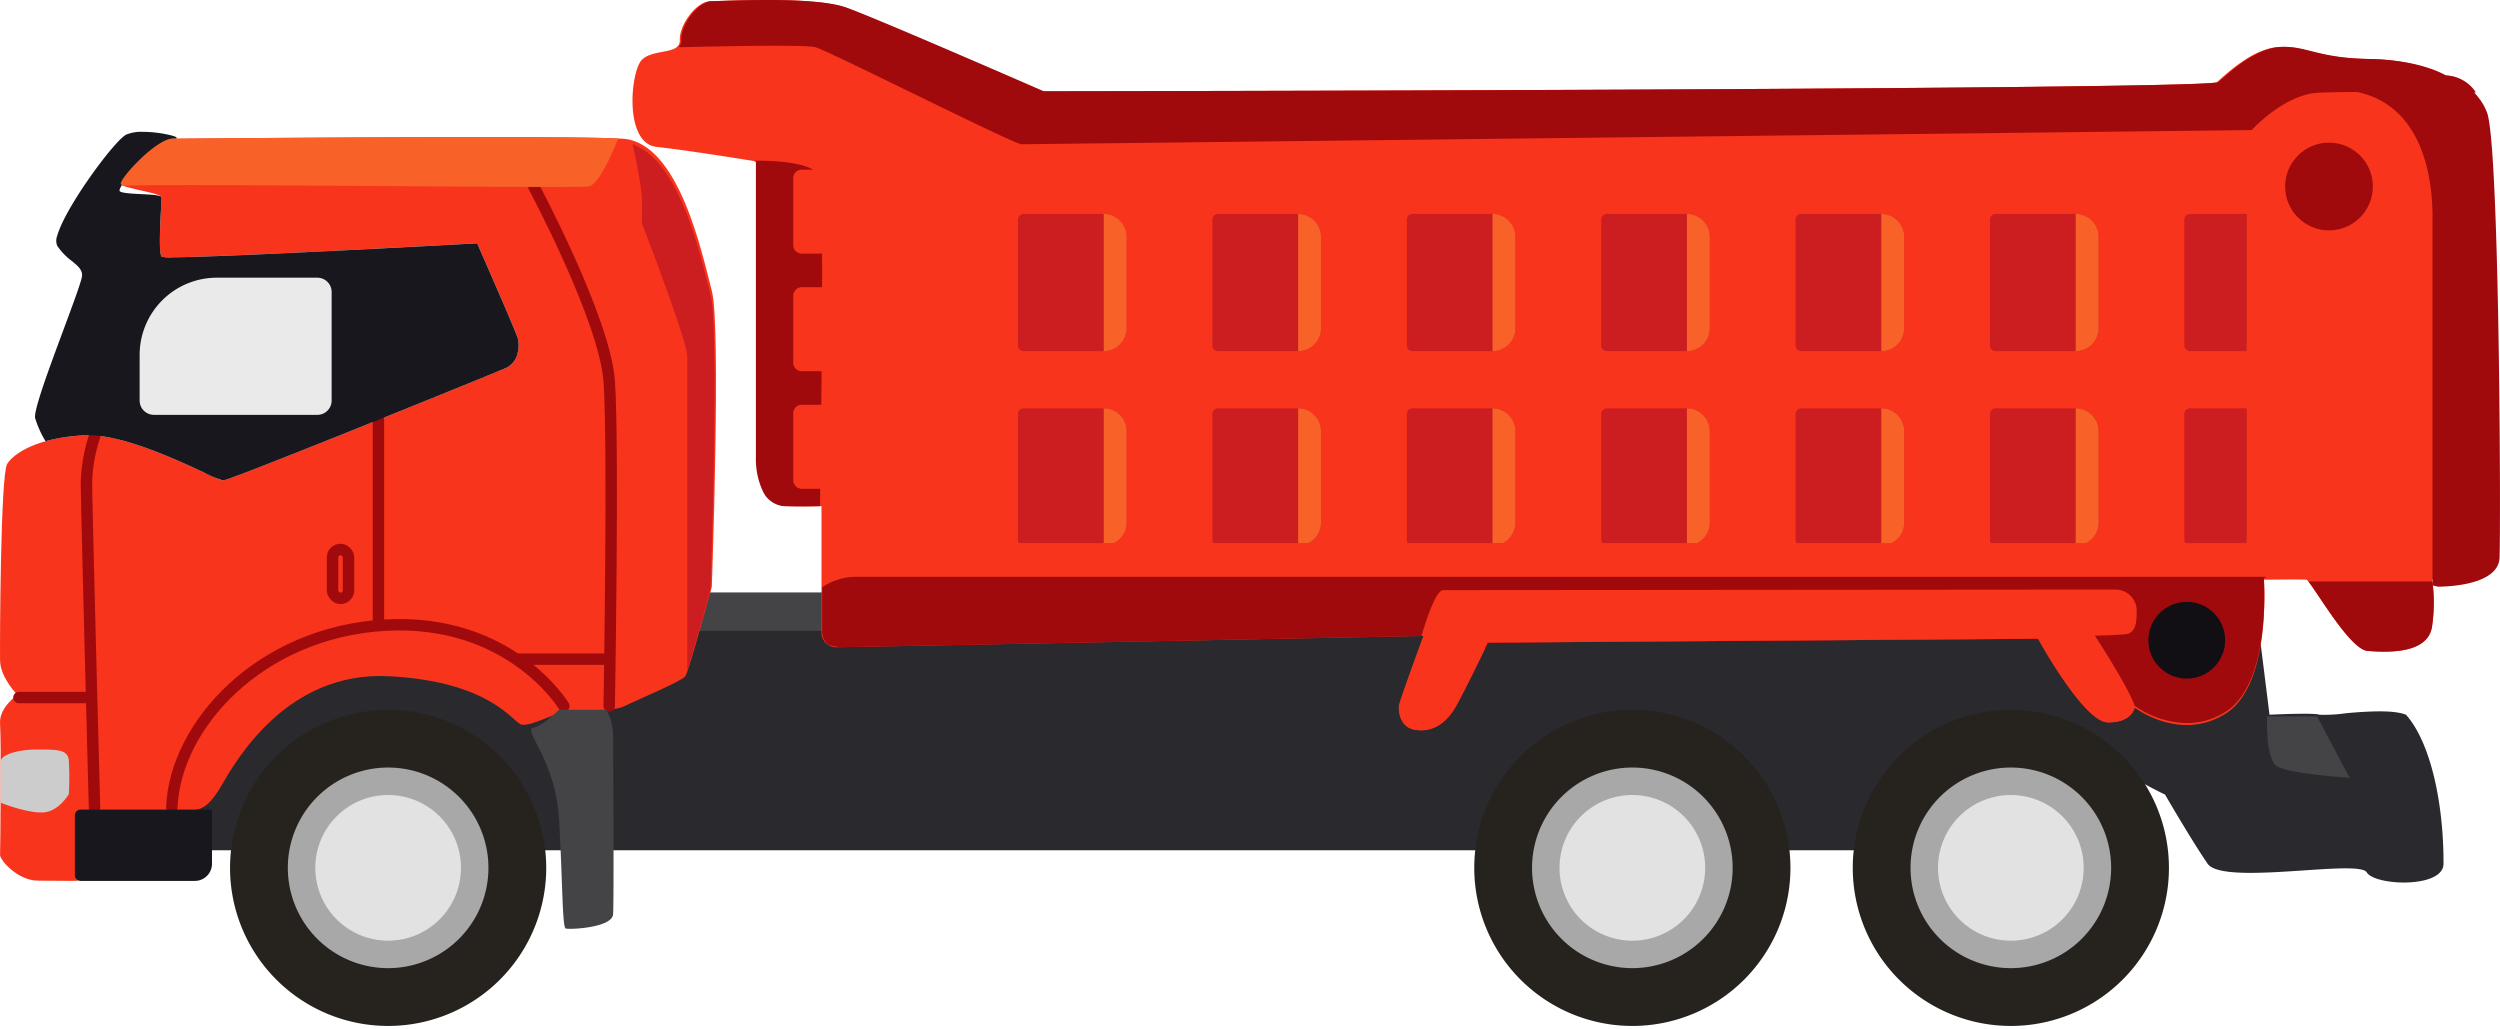 <svg xmlns="http://www.w3.org/2000/svg" xmlns:xlink="http://www.w3.org/1999/xlink" width="437.26" height="180" viewBox="0 0 437.26 180">
  <defs>
    <clipPath id="clip-path">
      <rect width="214.912" height="57.566" fill="none"/>
    </clipPath>
  </defs>
  <g id="illust-mountain-car-4" transform="translate(-321 -5080)">
    <path id="Union_2" data-name="Union 2" d="M384.548,45.6c-.643-1.068-5.827-.686-11.569-.3-6.979.465-14.784.929-16.262-1.21C354.022,40.194,349.27,32,349.27,32a91.174,91.174,0,0,1-9.631-5.427V41.735H0V0H339.638V8.276L365.4.861l2.144,17.171s7.829-.386,8.738,0a26.2,26.2,0,0,0,4.677-.267c3.573-.314,8.225-.629,10.458.267,4.35,4.9,6.586,15.576,6.562,26.06,0,2.344-3.5,3.288-6.939,3.288C388.1,47.38,385.2,46.694,384.548,45.6Z" transform="translate(350.403 5186.976)" fill="#2a292e"/>
    <rect id="Rectangle_372" data-name="Rectangle 372" width="24.945" height="6.716" transform="translate(441.549 5183.618)" fill="#444346"/>
    <path id="Path_15339" data-name="Path 15339" d="M2206.993,4769.348v51.718c0,4.363,1.48,8.458,5.056,8.554s6.225,0,6.225,0v21.846a2.6,2.6,0,0,0,2.582,2.836c1.563,0,102.753-1.974,102.753-1.974s-4.084,11.124-4.258,12.081.1,3.75,2.534,4.275,5.331-.3,7.5-4.275,5.46-10.912,5.46-10.912l96.262-.679s7.978,14.6,12.218,14.627,4.636-2.578,4.636-2.578,7.95,6.1,15.955,1.009,6.631-23.383,6.631-23.383,6.651-.093,7.43,0,7.391,12.2,10.719,12.452,10.659.616,11.283-4.387a27.426,27.426,0,0,0,0-8.065s10.6.178,10.839-5.041.008-72.414-2.2-77.908-6.479-5.251-6.479-5.251-4.36-2.741-13.438-2.884-10.959-2.369-15.566-2.094-9.2,4.777-10.8,6.144-205.449,1.6-205.449,1.6-28.851-12.606-34.491-14.635-21-1.132-23.478-1.132-5.519,4.113-5.428,6.781-4.563,1.5-6.594,3.442-3.23,14.648,2.543,15.276S2206.993,4769.348,2206.993,4769.348Z" transform="translate(-1753.59 338.904)" fill="#f8351c"/>
    <path id="Intersection_22" data-name="Intersection 22" d="M10.372,12.15C7.344,11.921,1.6,1.883,0,0H21.706a29.29,29.29,0,0,1-.051,7.764c-.477,3.823-4.871,4.511-8.4,4.511C12.164,12.275,11.156,12.209,10.372,12.15Z" transform="translate(724.731 5181.7)" fill="#a10a0d"/>
    <path id="Union_1" data-name="Union 1" d="M229.574,22.553s-.4,2.605-4.636,2.577c-2.463-.016-6.183-4.944-8.871-9.075V12.512h-2.28c-.6-1.028-.957-1.678-.957-1.678l-96.262.68s-.178.374-.477,1H104.544c.468-1.287.791-2.166.791-2.166S10.478,12.2,3.026,12.313a16.153,16.153,0,0,1-1.8-.366A2.81,2.81,0,0,1,0,9.483V1.831A10.568,10.568,0,0,1,5.818,0H252.526V.173l-.365.005s1.374,18.3-6.632,23.383a12.579,12.579,0,0,1-6.855,2.027A16.516,16.516,0,0,1,229.574,22.553Z" transform="translate(464.794 5180.887)" fill="#a10a0d"/>
    <path id="Subtraction_3" data-name="Subtraction 3" d="M8.584,60.462c-1.063,0-2.14-.014-3.2-.042a4.421,4.421,0,0,1-3.869-2.678A13.2,13.2,0,0,1,.327,51.865V.147h0L0,.094.02.008H.061C.155,0,.405,0,.767,0c2.077,0,7.165.153,9.555,1.57H8.36a1.5,1.5,0,0,0-1.5,1.5V14.757a1.5,1.5,0,0,0,1.5,1.5h3.548c.006,1.848.006,3.824,0,5.875H8.36a1.5,1.5,0,0,0-1.5,1.5V35.321a1.5,1.5,0,0,0,1.5,1.5h3.462c-.02,2.2-.039,4.119-.058,5.875H8.36a1.5,1.5,0,0,0-1.5,1.5V55.886a1.5,1.5,0,0,0,1.5,1.5h3.218c-.021,1.436-.037,2.484-.045,3.036C10.39,60.455,9.3,60.462,8.584,60.462Z" transform="translate(452.881 5108.104)" fill="#a10a0d"/>
    <circle id="Ellipse_151" data-name="Ellipse 151" cx="6.716" cy="6.716" r="6.716" transform="translate(696.757 5185.263)" fill="#110f14"/>
    <path id="Intersection_20" data-name="Intersection 20" d="M2.576,24.471C.142,23.945-.131,21.153.042,20.2S4.3,8.116,4.3,8.116l-.334.007C4.691,5.648,6.465.088,7.777.1c0,0,115.33-.1,117.673-.1a3.712,3.712,0,0,1,3.613,3.911c0,1.881-.161,3.745-2.049,3.91s-5.265.245-5.265.245,6.064,9.218,7.149,12.767c-.162-.112-.248-.177-.248-.177s-.4,2.605-4.636,2.577S111.8,8.6,111.8,8.6l-96.262.68s-3.293,6.933-5.46,10.911C8.286,23.479,6,24.614,3.888,24.614A6.2,6.2,0,0,1,2.576,24.471Z" transform="translate(565.651 5183.117)" fill="#f8351c"/>
    <rect id="Rectangle_374" data-name="Rectangle 374" width="44.145" height="42.226" transform="translate(339.381 5121.468)" fill="#eaeaea"/>
    <circle id="Ellipse_152" data-name="Ellipse 152" cx="7.675" cy="7.675" r="7.675" transform="translate(720.677 5104.945)" fill="#a10a0d"/>
    <path id="Intersection_23" data-name="Intersection 23" d="M23.93,8.267c-2.211-.593-23.677,0-23.677,0L0,8.15A1.476,1.476,0,0,0,.431,6.977C.341,4.309,3.382.2,5.859.2S23.7-.7,29.338,1.329,63.83,15.964,63.83,15.964s203.846-.232,205.448-1.6,6.191-5.87,10.8-6.145,6.487,1.951,15.566,2.094S309.081,13.2,309.081,13.2a6.5,6.5,0,0,1,5.248,2.977c-7.949-.085-23.353-.208-27.706.057-5.949.362-11.518,6.518-11.518,6.518S61.254,25.229,59.926,25.229,26.141,8.86,23.93,8.267Z" transform="translate(439.728 5080)" fill="#a10a0d"/>
    <path id="Intersection_24" data-name="Intersection 24" d="M20.567,86.913l-.938-.231V22.257C19.629,12.476,16.3.931,3.956.053,9.313.1,19.072.173,26.62.271a9.269,9.269,0,0,1,2.53,3.693c2.212,5.494,2.445,72.688,2.2,77.907-.226,4.885-9.523,5.042-10.713,5.042ZM2.423,0q.788,0,1.533.053C-.167.018-1.683,0,2.423,0Z" transform="translate(726.829 5095.699)" fill="#a10a0d"/>
    <g id="Repeat_Grid_30" data-name="Repeat Grid 30" transform="translate(499.049 5117.418)" clip-path="url(#clip-path)">
      <g id="Group_4979" data-name="Group 4979" transform="translate(-315 -5051)">
        <path id="Rectangle_362" data-name="Rectangle 362" d="M1,0H15a4,4,0,0,1,4,4V20a4,4,0,0,1-4,4H1a1,1,0,0,1-1-1V1A1,1,0,0,1,1,0Z" transform="translate(315 5051)" fill="#cc1d20"/>
        <path id="Rectangle_363" data-name="Rectangle 363" d="M0,0H0A4,4,0,0,1,4,4V20a4,4,0,0,1-4,4H0a0,0,0,0,1,0,0V0A0,0,0,0,1,0,0Z" transform="translate(330 5051)" fill="#f86128"/>
      </g>
      <g id="Group_4979-2" data-name="Group 4979" transform="translate(-281 -5051)">
        <path id="Rectangle_362-2" data-name="Rectangle 362" d="M1,0H15a4,4,0,0,1,4,4V20a4,4,0,0,1-4,4H1a1,1,0,0,1-1-1V1A1,1,0,0,1,1,0Z" transform="translate(315 5051)" fill="#cc1d20"/>
        <path id="Rectangle_363-2" data-name="Rectangle 363" d="M0,0H0A4,4,0,0,1,4,4V20a4,4,0,0,1-4,4H0a0,0,0,0,1,0,0V0A0,0,0,0,1,0,0Z" transform="translate(330 5051)" fill="#f86128"/>
      </g>
      <g id="Group_4979-3" data-name="Group 4979" transform="translate(-247 -5051)">
        <path id="Rectangle_362-3" data-name="Rectangle 362" d="M1,0H15a4,4,0,0,1,4,4V20a4,4,0,0,1-4,4H1a1,1,0,0,1-1-1V1A1,1,0,0,1,1,0Z" transform="translate(315 5051)" fill="#cc1d20"/>
        <path id="Rectangle_363-3" data-name="Rectangle 363" d="M0,0H0A4,4,0,0,1,4,4V20a4,4,0,0,1-4,4H0a0,0,0,0,1,0,0V0A0,0,0,0,1,0,0Z" transform="translate(330 5051)" fill="#f86128"/>
      </g>
      <g id="Group_4979-4" data-name="Group 4979" transform="translate(-213 -5051)">
        <path id="Rectangle_362-4" data-name="Rectangle 362" d="M1,0H15a4,4,0,0,1,4,4V20a4,4,0,0,1-4,4H1a1,1,0,0,1-1-1V1A1,1,0,0,1,1,0Z" transform="translate(315 5051)" fill="#cc1d20"/>
        <path id="Rectangle_363-4" data-name="Rectangle 363" d="M0,0H0A4,4,0,0,1,4,4V20a4,4,0,0,1-4,4H0a0,0,0,0,1,0,0V0A0,0,0,0,1,0,0Z" transform="translate(330 5051)" fill="#f86128"/>
      </g>
      <g id="Group_4979-5" data-name="Group 4979" transform="translate(-179 -5051)">
        <path id="Rectangle_362-5" data-name="Rectangle 362" d="M1,0H15a4,4,0,0,1,4,4V20a4,4,0,0,1-4,4H1a1,1,0,0,1-1-1V1A1,1,0,0,1,1,0Z" transform="translate(315 5051)" fill="#cc1d20"/>
        <path id="Rectangle_363-5" data-name="Rectangle 363" d="M0,0H0A4,4,0,0,1,4,4V20a4,4,0,0,1-4,4H0a0,0,0,0,1,0,0V0A0,0,0,0,1,0,0Z" transform="translate(330 5051)" fill="#f86128"/>
      </g>
      <g id="Group_4979-6" data-name="Group 4979" transform="translate(-145 -5051)">
        <path id="Rectangle_362-6" data-name="Rectangle 362" d="M1,0H15a4,4,0,0,1,4,4V20a4,4,0,0,1-4,4H1a1,1,0,0,1-1-1V1A1,1,0,0,1,1,0Z" transform="translate(315 5051)" fill="#cc1d20"/>
        <path id="Rectangle_363-6" data-name="Rectangle 363" d="M0,0H0A4,4,0,0,1,4,4V20a4,4,0,0,1-4,4H0a0,0,0,0,1,0,0V0A0,0,0,0,1,0,0Z" transform="translate(330 5051)" fill="#f86128"/>
      </g>
      <g id="Group_4979-7" data-name="Group 4979" transform="translate(-111 -5051)">
        <path id="Rectangle_362-7" data-name="Rectangle 362" d="M1,0H15a4,4,0,0,1,4,4V20a4,4,0,0,1-4,4H1a1,1,0,0,1-1-1V1A1,1,0,0,1,1,0Z" transform="translate(315 5051)" fill="#cc1d20"/>
        <path id="Rectangle_363-7" data-name="Rectangle 363" d="M0,0H0A4,4,0,0,1,4,4V20a4,4,0,0,1-4,4H0a0,0,0,0,1,0,0V0A0,0,0,0,1,0,0Z" transform="translate(330 5051)" fill="#f86128"/>
      </g>
      <g id="Group_4979-8" data-name="Group 4979" transform="translate(-315 -5017)">
        <path id="Rectangle_362-8" data-name="Rectangle 362" d="M1,0H15a4,4,0,0,1,4,4V20a4,4,0,0,1-4,4H1a1,1,0,0,1-1-1V1A1,1,0,0,1,1,0Z" transform="translate(315 5051)" fill="#cc1d20"/>
        <path id="Rectangle_363-8" data-name="Rectangle 363" d="M0,0H0A4,4,0,0,1,4,4V20a4,4,0,0,1-4,4H0a0,0,0,0,1,0,0V0A0,0,0,0,1,0,0Z" transform="translate(330 5051)" fill="#f86128"/>
      </g>
      <g id="Group_4979-9" data-name="Group 4979" transform="translate(-281 -5017)">
        <path id="Rectangle_362-9" data-name="Rectangle 362" d="M1,0H15a4,4,0,0,1,4,4V20a4,4,0,0,1-4,4H1a1,1,0,0,1-1-1V1A1,1,0,0,1,1,0Z" transform="translate(315 5051)" fill="#cc1d20"/>
        <path id="Rectangle_363-9" data-name="Rectangle 363" d="M0,0H0A4,4,0,0,1,4,4V20a4,4,0,0,1-4,4H0a0,0,0,0,1,0,0V0A0,0,0,0,1,0,0Z" transform="translate(330 5051)" fill="#f86128"/>
      </g>
      <g id="Group_4979-10" data-name="Group 4979" transform="translate(-247 -5017)">
        <path id="Rectangle_362-10" data-name="Rectangle 362" d="M1,0H15a4,4,0,0,1,4,4V20a4,4,0,0,1-4,4H1a1,1,0,0,1-1-1V1A1,1,0,0,1,1,0Z" transform="translate(315 5051)" fill="#cc1d20"/>
        <path id="Rectangle_363-10" data-name="Rectangle 363" d="M0,0H0A4,4,0,0,1,4,4V20a4,4,0,0,1-4,4H0a0,0,0,0,1,0,0V0A0,0,0,0,1,0,0Z" transform="translate(330 5051)" fill="#f86128"/>
      </g>
      <g id="Group_4979-11" data-name="Group 4979" transform="translate(-213 -5017)">
        <path id="Rectangle_362-11" data-name="Rectangle 362" d="M1,0H15a4,4,0,0,1,4,4V20a4,4,0,0,1-4,4H1a1,1,0,0,1-1-1V1A1,1,0,0,1,1,0Z" transform="translate(315 5051)" fill="#cc1d20"/>
        <path id="Rectangle_363-11" data-name="Rectangle 363" d="M0,0H0A4,4,0,0,1,4,4V20a4,4,0,0,1-4,4H0a0,0,0,0,1,0,0V0A0,0,0,0,1,0,0Z" transform="translate(330 5051)" fill="#f86128"/>
      </g>
      <g id="Group_4979-12" data-name="Group 4979" transform="translate(-179 -5017)">
        <path id="Rectangle_362-12" data-name="Rectangle 362" d="M1,0H15a4,4,0,0,1,4,4V20a4,4,0,0,1-4,4H1a1,1,0,0,1-1-1V1A1,1,0,0,1,1,0Z" transform="translate(315 5051)" fill="#cc1d20"/>
        <path id="Rectangle_363-12" data-name="Rectangle 363" d="M0,0H0A4,4,0,0,1,4,4V20a4,4,0,0,1-4,4H0a0,0,0,0,1,0,0V0A0,0,0,0,1,0,0Z" transform="translate(330 5051)" fill="#f86128"/>
      </g>
      <g id="Group_4979-13" data-name="Group 4979" transform="translate(-145 -5017)">
        <path id="Rectangle_362-13" data-name="Rectangle 362" d="M1,0H15a4,4,0,0,1,4,4V20a4,4,0,0,1-4,4H1a1,1,0,0,1-1-1V1A1,1,0,0,1,1,0Z" transform="translate(315 5051)" fill="#cc1d20"/>
        <path id="Rectangle_363-13" data-name="Rectangle 363" d="M0,0H0A4,4,0,0,1,4,4V20a4,4,0,0,1-4,4H0a0,0,0,0,1,0,0V0A0,0,0,0,1,0,0Z" transform="translate(330 5051)" fill="#f86128"/>
      </g>
      <g id="Group_4979-14" data-name="Group 4979" transform="translate(-111 -5017)">
        <path id="Rectangle_362-14" data-name="Rectangle 362" d="M1,0H15a4,4,0,0,1,4,4V20a4,4,0,0,1-4,4H1a1,1,0,0,1-1-1V1A1,1,0,0,1,1,0Z" transform="translate(315 5051)" fill="#cc1d20"/>
        <path id="Rectangle_363-14" data-name="Rectangle 363" d="M0,0H0A4,4,0,0,1,4,4V20a4,4,0,0,1-4,4H0a0,0,0,0,1,0,0V0A0,0,0,0,1,0,0Z" transform="translate(330 5051)" fill="#f86128"/>
      </g>
    </g>
    <path id="Path_15372" data-name="Path 15372" d="M1905.547,4832.542s1.646-45.655,0-51.8-5.668-25.961-15.583-26.591-75.745-.03-78.727,0-9.451,7.187-9.053,7.942,7.13,1.546,7.13,2.33-.69,9.691,0,10.37,55.186-2.347,55.186-2.347,6.733,15.278,7.106,16.6.165,4.214-2.07,5.208-48.314,19.669-49.471,19.669-15.584-8.185-23.915-7.9-12.677,3.122-13.848,5.006-1.287,31.321-1.243,34.365,3.027,6.028,3.027,6.028-3.251,2.217-3.027,5.056.055,22.1,0,22.933,3,4.509,6.661,4.509,6.669.087,6.941,0,0-12.169,0-12.169,15.906.126,18.487,0,4.056-.033,6.623-4.443,11.457-20.069,29.305-19.143,21.65,8.07,23.181,8.463,6.168-2.138,7.261-2.163,8.7-.042,10.732-1.059,10.051-4.359,10.669-5.241S1905.547,4832.542,1905.547,4832.542Z" transform="translate(-1460.048 350.109)" fill="#f8351c"/>
    <g id="Group_4983" data-name="Group 4983" transform="translate(324.309 5112.7)">
      <g id="Group_4981" data-name="Group 4981" transform="translate(26.746)">
        <path id="Path_15377" data-name="Path 15377" d="M1878.755,4762.959s12.388,23.138,13.172,33.966,0,56.824,0,56.824" transform="translate(-1815.427 -4762.959)" fill="none" stroke="#a10a0d" stroke-linecap="round" stroke-width="2"/>
        <path id="Path_15378" data-name="Path 15378" d="M1881.313,4856.987s-9.3-15.394-31.231-14.15-36.794,17.535-37.334,31.9" transform="translate(-1812.749 -4766.196)" fill="none" stroke="#a10a0d" stroke-linecap="round" stroke-width="2"/>
        <path id="Path_15379" data-name="Path 15379" d="M1850.414,4805.375v35.5" transform="translate(-1814.277 -4764.68)" fill="none" stroke="#a10a0d" stroke-linecap="round" stroke-width="2"/>
      </g>
      <g id="Rectangle_367" data-name="Rectangle 367" transform="translate(53.851 62.402)" fill="none" stroke="#a10a0d" stroke-width="2">
        <rect width="4.797" height="10.554" rx="2.399" stroke="none"/>
        <rect x="1" y="1" width="2.797" height="8.554" rx="1.399" fill="none"/>
      </g>
      <path id="Path_15380" data-name="Path 15380" d="M1797.593,4809a28.278,28.278,0,0,0-1.41,7.992c0,2.282.473,21.057.878,36.669.282,10.884.531,20.226.531,20.226" transform="translate(-1784.371 -4765.346)" fill="none" stroke="#a10a0d" stroke-linecap="round" stroke-width="2"/>
      <path id="Path_15381" data-name="Path 15381" d="M1795.671,4856.582h-12.517" transform="translate(-1783.154 -4767.276)" fill="none" stroke="#a10a0d" stroke-linecap="round" stroke-width="2"/>
      <path id="Path_15382" data-name="Path 15382" d="M1798.6,4856.582h-15.446" transform="translate(-1695.964 -4773.992)" fill="none" stroke="#a10a0d" stroke-linecap="round" stroke-width="2"/>
    </g>
    <path id="Subtraction_7" data-name="Subtraction 7" d="M32.893,60.976a20.134,20.134,0,0,1-3.343-1.409l-.006,0c-4.893-2.27-14-6.494-20.131-6.494-.137,0-.284,0-.436.007a30.229,30.229,0,0,0-7.131,1.034A17.172,17.172,0,0,1,.022,50.068c-.3-1.323,2.5-8.847,4.97-15.486L5,34.557l0-.01c1.737-4.668,3.238-8.7,3.238-9.47,0-1.016-.81-1.68-1.836-2.519l-.005,0A10.9,10.9,0,0,1,3.88,19.919a2.443,2.443,0,0,1,.036-1.838C4.536,15.9,6.7,12.057,9.7,7.8c2.7-3.827,5.282-6.839,6.271-7.324A6.9,6.9,0,0,1,18.889,0c2.745,0,5.887.731,5.887,1.031a.421.421,0,0,1-.1.165h-.11l-.5.005c-1.073.011-2.788,1.137-4.828,3.172a29.6,29.6,0,0,0-4.061,4.963c-.316.528-.448.875-.381,1,.2.372,2,.464,3.736.553h.005c1.772.091,3.6.185,3.6.583,0,.148-.025.588-.059,1.2l0,.079,0,.024V12.8c-.157,2.76-.484,8.5.067,9.045a6.663,6.663,0,0,0,1.739.1c9.033,0,51.612-2.346,53.42-2.446h.027l.056.125C78.956,23.2,84.11,34.947,84.434,36.1a5.392,5.392,0,0,1-.057,2.728,3.7,3.7,0,0,1-2.013,2.479c-1.072.477-12.761,5.24-25.139,10.208C48.42,55.047,33.551,60.976,32.893,60.976ZM31.8,25.51a13.5,13.5,0,0,0-13.5,13.5V47a2.5,2.5,0,0,0,2.5,2.5h28.58a2.5,2.5,0,0,0,2.5-2.5V28.01a2.5,2.5,0,0,0-2.5-2.5Z" transform="translate(327.124 5103.06)" fill="#19171e"/>
    <path id="Intersection_26" data-name="Intersection 26" d="M44.96,8.563C26.676,8.435,7.111,8.308.4,8.5a.813.813,0,0,1-.384-.269C-.381,7.474,6.089.316,9.071.287c2.913-.029,65.8-.6,77.949-.042-.536,1.364-3.226,7.974-5.11,8.372-.372.078-3.087.108-7.331.108C67.62,8.725,56.547,8.644,44.96,8.563Z" transform="translate(342.119 5103.974)" fill="#f86128"/>
    <path id="Path_15384" data-name="Path 15384" d="M1792.63,4868.424a51.329,51.329,0,0,0,0-5.876c-.212-1.867-1.8-1.91-5.524-1.91s-6.2,1.006-6.34,1.91,0,7.417,0,7.417,4.409,1.77,7.253,1.682S1792.63,4868.424,1792.63,4868.424Z" transform="translate(-1459.591 350.457)" fill="#ccc"/>
    <path id="Intersection_28" data-name="Intersection 28" d="M9.587,37.063c0-2.638-7.936-23.248-7.936-23.248s.06-2.057,0-4.656A75.887,75.887,0,0,0,0,0C8.5,2.886,12.1,20.48,13.632,26.2c1.647,6.144,0,51.8,0,51.8s-2.75,10.116-4.045,14.092Z" transform="translate(431.621 5105.229)" fill="#cc1d20"/>
    <path id="Rectangle_371" data-name="Rectangle 371" d="M1,0H23.986a0,0,0,0,1,0,0V9.473a3,3,0,0,1-3,3H1a1,1,0,0,1-1-1V1A1,1,0,0,1,1,0Z" transform="translate(334.093 5221.601)" fill="#19171e"/>
    <path id="Path_15390" data-name="Path 15390" d="M1892.293,4858.387h-8.237s-2.685,2.709-4.511,3.164,3.894,5.572,4.511,15.9.554,18.962,1.163,19.191,8.116-.107,8.293-2.47.012-29.169,0-31.523A8.975,8.975,0,0,0,1892.293,4858.387Z" transform="translate(-1465.282 345.751)" fill="#444346"/>
    <g id="wheel" transform="translate(361.235 5204.138)">
      <path id="Path_14293" data-name="Path 14293" d="M633.254,506.837a27.651,27.651,0,1,1,27.65,27.652A27.652,27.652,0,0,1,633.254,506.837Z" transform="translate(-633.254 -479.185)" fill="#26231f"/>
      <path id="Path_14296" data-name="Path 14296" d="M645.637,509.112a17.543,17.543,0,1,1,17.544,17.542A17.544,17.544,0,0,1,645.637,509.112Z" transform="translate(-635.529 -481.46)" fill="#a8a8a8"/>
      <path id="Path_14297" data-name="Path 14297" d="M651.523,510.194a12.739,12.739,0,1,1,12.74,12.739A12.738,12.738,0,0,1,651.523,510.194Z" transform="translate(-636.61 -482.542)" fill="#e2e2e2"/>
    </g>
    <g id="wheel-2" data-name="wheel" transform="translate(578.853 5204.138)">
      <path id="Path_14293-2" data-name="Path 14293" d="M633.254,506.837a27.651,27.651,0,1,1,27.65,27.652A27.652,27.652,0,0,1,633.254,506.837Z" transform="translate(-633.254 -479.185)" fill="#26231f"/>
      <path id="Path_14296-2" data-name="Path 14296" d="M645.637,509.112a17.543,17.543,0,1,1,17.544,17.542A17.544,17.544,0,0,1,645.637,509.112Z" transform="translate(-635.529 -481.46)" fill="#a8a8a8"/>
      <path id="Path_14297-2" data-name="Path 14297" d="M651.523,510.194a12.739,12.739,0,1,1,12.74,12.739A12.738,12.738,0,0,1,651.523,510.194Z" transform="translate(-636.61 -482.542)" fill="#e2e2e2"/>
    </g>
    <g id="wheel-3" data-name="wheel" transform="translate(645.054 5204.138)">
      <path id="Path_14293-3" data-name="Path 14293" d="M633.254,506.837a27.651,27.651,0,1,1,27.65,27.652A27.652,27.652,0,0,1,633.254,506.837Z" transform="translate(-633.254 -479.185)" fill="#26231f"/>
      <path id="Path_14296-3" data-name="Path 14296" d="M645.637,509.112a17.543,17.543,0,1,1,17.544,17.542A17.544,17.544,0,0,1,645.637,509.112Z" transform="translate(-635.529 -481.46)" fill="#a8a8a8"/>
      <path id="Path_14297-3" data-name="Path 14297" d="M651.523,510.194a12.739,12.739,0,1,1,12.74,12.739A12.738,12.738,0,0,1,651.523,510.194Z" transform="translate(-636.61 -482.542)" fill="#e2e2e2"/>
    </g>
    <path id="Path_15392" data-name="Path 15392" d="M2187.857,4864.946s-.316,7.274,1.657,8.673,12.78,2.057,12.78,2.057l-5.693-10.73Z" transform="translate(-1470.336 340.355)" fill="#444346"/>
    <rect id="Rectangle_380" data-name="Rectangle 380" width="437" height="180" transform="translate(321 5080)" fill="none"/>
  </g>
</svg>
